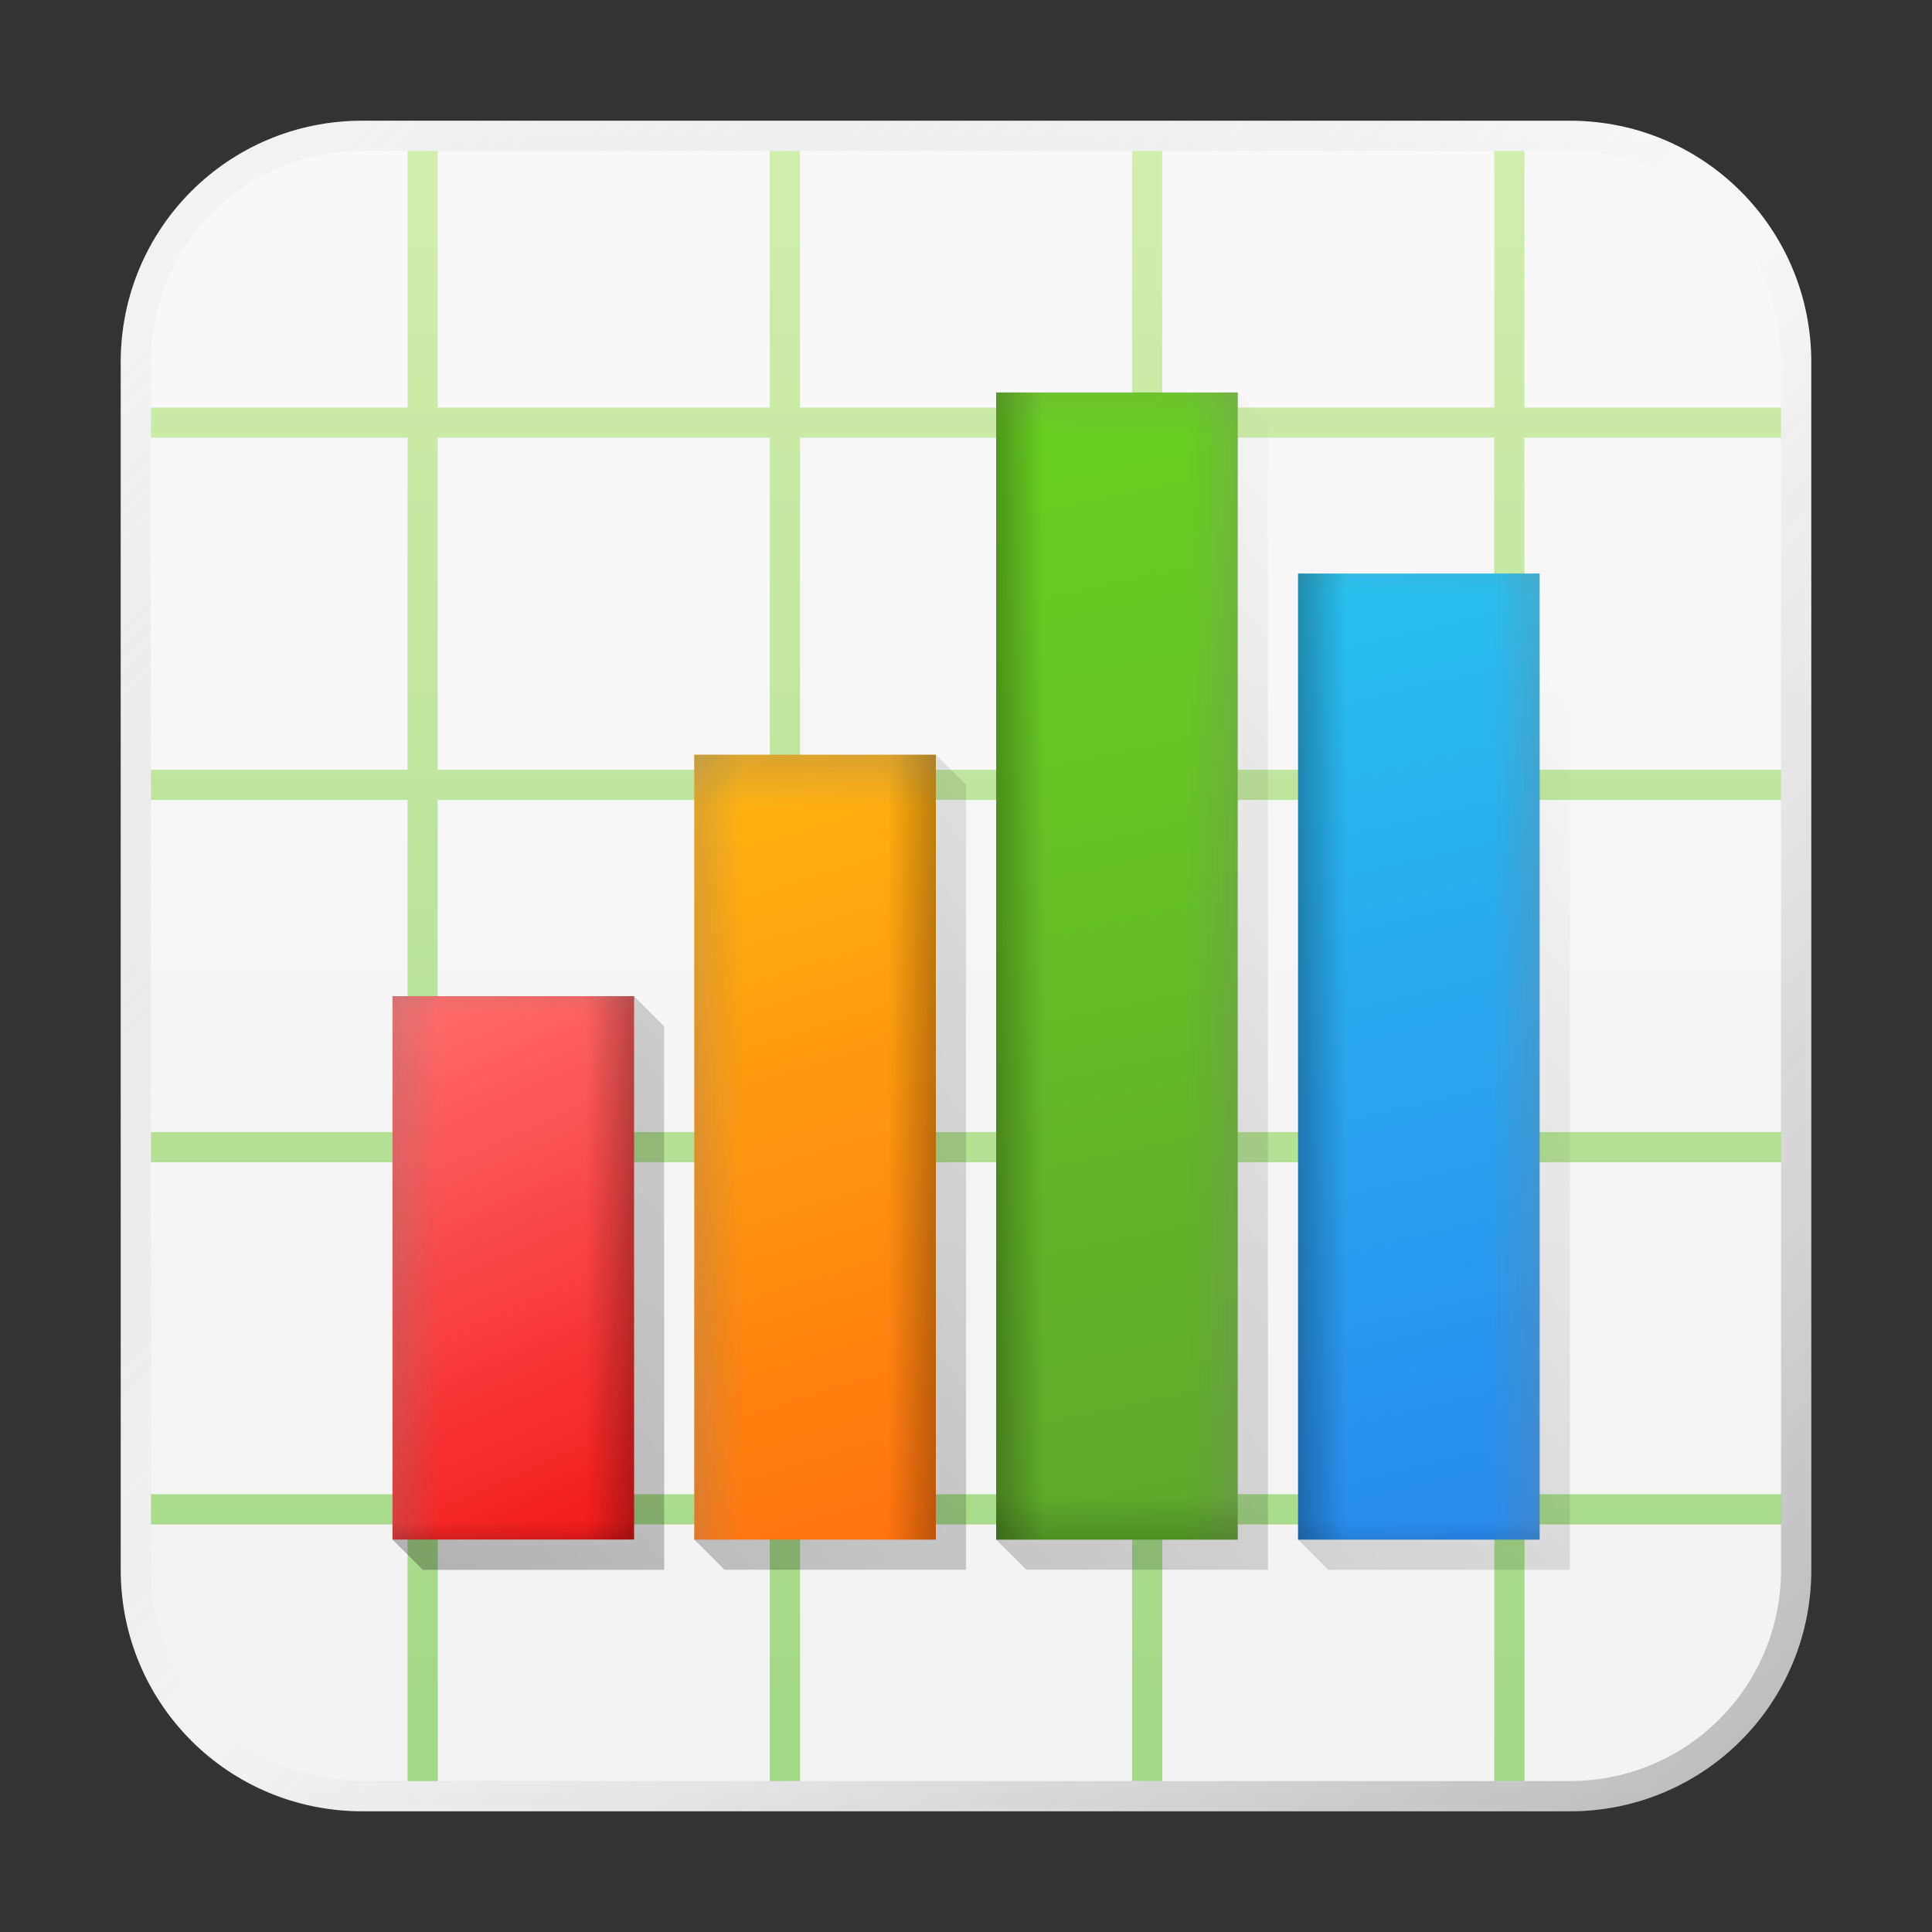 <?xml version="1.0" encoding="UTF-8" standalone="no"?>
<!-- Created with Inkscape (http://www.inkscape.org/) -->

<svg
   width="64"
   height="64"
   viewBox="0 0 16.933 16.933"
   version="1.1"
   id="svg5"
   inkscape:version="1.1.1 (3bf5ae0d25, 2021-09-20, custom)"
   sodipodi:docname="calligrasheets.svg"
   xmlns:inkscape="http://www.inkscape.org/namespaces/inkscape"
   xmlns:sodipodi="http://sodipodi.sourceforge.net/DTD/sodipodi-0.dtd"
   xmlns:xlink="http://www.w3.org/1999/xlink"
   xmlns="http://www.w3.org/2000/svg"
   xmlns:svg="http://www.w3.org/2000/svg">
  <rect x="0" y="0" width="16.933" height="16.933" fill="#333333" stroke="none"/>
  <sodipodi:namedview
     id="namedview7"
     pagecolor="#ffffff"
     bordercolor="#666666"
     borderopacity="1.0"
     inkscape:pageshadow="2"
     inkscape:pageopacity="0.0"
     inkscape:pagecheckerboard="0"
     inkscape:document-units="px"
     showgrid="false"
     units="px"
     height="48px"
     inkscape:zoom="12.953125"
     inkscape:cx="31.961399"
     inkscape:cy="32"
     inkscape:window-width="1920"
     inkscape:window-height="1022"
     inkscape:window-x="0"
     inkscape:window-y="24"
     inkscape:window-maximized="1"
     inkscape:current-layer="svg5"
     inkscape:lockguides="true" />
  <defs
     id="defs2">
    <linearGradient
       inkscape:collect="always"
       id="linearGradient10567">
      <stop
         style="stop-color:#808080;stop-opacity:1"
         offset="0"
         id="stop10559" />
      <stop
         style="stop-color:#808080;stop-opacity:0"
         offset="0.118"
         id="stop10561" />
      <stop
         style="stop-color:#000000;stop-opacity:0"
         offset="0.882"
         id="stop10563" />
      <stop
         style="stop-color:#000000;stop-opacity:1"
         offset="1"
         id="stop10565" />
    </linearGradient>
    <linearGradient
       inkscape:collect="always"
       id="linearGradient9757">
      <stop
         style="stop-color:#5ea72b;stop-opacity:1"
         offset="0"
         id="stop9753" />
      <stop
         style="stop-color:#6ad121;stop-opacity:1"
         offset="1"
         id="stop9755" />
    </linearGradient>
    <linearGradient
       inkscape:collect="always"
       id="linearGradient8969">
      <stop
         style="stop-color:#298bee;stop-opacity:1;"
         offset="0"
         id="stop8965" />
      <stop
         style="stop-color:#29c0ee;stop-opacity:1"
         offset="1"
         id="stop8967" />
    </linearGradient>
    <linearGradient
       inkscape:collect="always"
       id="linearGradient7259">
      <stop
         style="stop-color:#ff7210;stop-opacity:1;"
         offset="0"
         id="stop7255" />
      <stop
         style="stop-color:#ffb610;stop-opacity:1"
         offset="1"
         id="stop7257" />
    </linearGradient>
    <linearGradient
       inkscape:collect="always"
       id="linearGradient6147">
      <stop
         style="stop-color:#f21818;stop-opacity:1;"
         offset="0"
         id="stop6143" />
      <stop
         style="stop-color:#ff6e6e;stop-opacity:1"
         offset="1"
         id="stop6145" />
    </linearGradient>
    <linearGradient
       inkscape:collect="always"
       id="linearGradient3825">
      <stop
         style="stop-color:#808080;stop-opacity:1"
         offset="0"
         id="stop3821" />
      <stop
         style="stop-color:#808080;stop-opacity:0"
         offset="0.3"
         id="stop4215" />
      <stop
         style="stop-color:#000000;stop-opacity:0"
         offset="0.7"
         id="stop4085" />
      <stop
         style="stop-color:#000000;stop-opacity:1"
         offset="1"
         id="stop3823" />
    </linearGradient>
    <linearGradient
       inkscape:collect="always"
       id="linearGradient8233">
      <stop
         style="stop-color:#000000;stop-opacity:1"
         offset="0"
         id="stop8229" />
      <stop
         style="stop-color:#000000;stop-opacity:0"
         offset="1"
         id="stop8231" />
    </linearGradient>
    <linearGradient
       inkscape:collect="always"
       id="linearGradient2064">
      <stop
         style="stop-color:#69c53b;stop-opacity:1"
         offset="0"
         id="stop2060" />
      <stop
         style="stop-color:#c2eb82;stop-opacity:1"
         offset="1"
         id="stop2062" />
    </linearGradient>
    <linearGradient
       inkscape:collect="always"
       id="linearGradient1296">
      <stop
         style="stop-color:#f2f2f2;stop-opacity:1;"
         offset="0"
         id="stop1292" />
      <stop
         style="stop-color:#f9f9f9;stop-opacity:1"
         offset="1"
         id="stop1294" />
    </linearGradient>
    <linearGradient
       inkscape:collect="always"
       xlink:href="#linearGradient37218"
       id="linearGradient1781"
       x1="2.8346456e-08"
       y1="2.2677165e-07"
       x2="64"
       y2="64"
       gradientUnits="userSpaceOnUse"
       gradientTransform="scale(0.265)" />
    <linearGradient
       inkscape:collect="always"
       id="linearGradient37218">
      <stop
         style="stop-color:#fefefe;stop-opacity:1"
         offset="0"
         id="stop37214" />
      <stop
         style="stop-color:#717171;stop-opacity:0.004"
         offset="0.497"
         id="stop37220" />
      <stop
         style="stop-color:#000000;stop-opacity:1"
         offset="1"
         id="stop37216" />
    </linearGradient>
    <linearGradient
       inkscape:collect="always"
       xlink:href="#linearGradient1296"
       id="linearGradient1298"
       x1="16.404"
       y1="16.933"
       x2="16.404"
       y2="6.7529299e-07"
       gradientUnits="userSpaceOnUse" />
    <linearGradient
       inkscape:collect="always"
       xlink:href="#linearGradient2064"
       id="linearGradient2066"
       x1="10.166"
       y1="61.523"
       x2="10.166"
       y2="-204.755"
       gradientUnits="userSpaceOnUse"
       gradientTransform="matrix(1.974,0,0,0.062,-4.458,12.349)" />
    <linearGradient
       inkscape:collect="always"
       xlink:href="#linearGradient3825"
       id="linearGradient3827"
       x1="2.91"
       y1="11.112"
       x2="6.085"
       y2="11.112"
       gradientUnits="userSpaceOnUse" />
    <linearGradient
       inkscape:collect="always"
       xlink:href="#linearGradient3825"
       id="linearGradient5439"
       x1="14.023"
       y1="9.26"
       x2="10.848"
       y2="9.26"
       gradientUnits="userSpaceOnUse" />
    <linearGradient
       inkscape:collect="always"
       xlink:href="#linearGradient3825"
       id="linearGradient5669"
       x1="11.377"
       y1="8.467"
       x2="8.202"
       y2="8.467"
       gradientUnits="userSpaceOnUse" />
    <linearGradient
       inkscape:collect="always"
       xlink:href="#linearGradient3825"
       id="linearGradient5869"
       x1="5.556"
       y1="10.054"
       x2="8.731"
       y2="10.054"
       gradientUnits="userSpaceOnUse" />
    <linearGradient
       inkscape:collect="always"
       xlink:href="#linearGradient6147"
       id="linearGradient6149"
       x1="5.556"
       y1="13.494"
       x2="3.44"
       y2="8.731"
       gradientUnits="userSpaceOnUse" />
    <linearGradient
       inkscape:collect="always"
       xlink:href="#linearGradient7259"
       id="linearGradient7261"
       x1="8.202"
       y1="13.494"
       x2="6.085"
       y2="6.615"
       gradientUnits="userSpaceOnUse" />
    <linearGradient
       inkscape:collect="always"
       xlink:href="#linearGradient8969"
       id="linearGradient8971"
       x1="13.361"
       y1="13.361"
       x2="11.377"
       y2="5.027"
       gradientUnits="userSpaceOnUse" />
    <linearGradient
       inkscape:collect="always"
       xlink:href="#linearGradient9757"
       id="linearGradient9759"
       x1="10.848"
       y1="13.494"
       x2="8.731"
       y2="3.44"
       gradientUnits="userSpaceOnUse" />
    <linearGradient
       inkscape:collect="always"
       xlink:href="#linearGradient10567"
       id="linearGradient10365"
       x1="5.556"
       y1="8.202"
       x2="5.556"
       y2="14.023"
       gradientUnits="userSpaceOnUse" />
    <linearGradient
       inkscape:collect="always"
       xlink:href="#linearGradient10567"
       id="linearGradient10965"
       x1="8.202"
       y1="6.085"
       x2="8.202"
       y2="14.552"
       gradientUnits="userSpaceOnUse" />
    <linearGradient
       inkscape:collect="always"
       xlink:href="#linearGradient10567"
       id="linearGradient12217"
       x1="10.848"
       y1="2.381"
       x2="10.848"
       y2="14.552"
       gradientUnits="userSpaceOnUse" />
    <linearGradient
       inkscape:collect="always"
       xlink:href="#linearGradient10567"
       id="linearGradient13649"
       x1="13.494"
       y1="3.969"
       x2="13.494"
       y2="14.552"
       gradientUnits="userSpaceOnUse" />
    <linearGradient
       inkscape:collect="always"
       xlink:href="#linearGradient8233"
       id="linearGradient14774"
       x1="9"
       y1="57"
       x2="51"
       y2="23"
       gradientUnits="userSpaceOnUse"
       gradientTransform="matrix(0.265,0,0,0.265,0.265,0)" />
  </defs>
  <path
     id="rect863"
     style="fill:url(#linearGradient1298);stroke-width:0.265;fill-opacity:1"
     d="M 3.175,1.058 H 13.758 c 1.173,0 2.117,0.944 2.117,2.117 V 13.758 c 0,1.173 -0.944,2.117 -2.117,2.117 H 3.175 c -1.173,0 -2.117,-0.944 -2.117,-2.117 V 3.175 c 0,-1.173 0.944,-2.117 2.117,-2.117 z" />
  <path
     id="rect1816"
     style="opacity:0.6;fill:url(#linearGradient2066);fill-opacity:1;stroke-width:0.062;stroke-linecap:round;stroke-linejoin:round"
     d="M 3.572,1.323 V 3.572 H 1.323 V 3.836 H 3.572 V 6.747 H 1.323 V 7.011 H 3.572 V 9.922 H 1.323 V 10.186 H 3.572 v 2.91 H 1.323 v 0.265 H 3.572 v 2.249 h 0.265 v -2.249 h 2.91 v 2.249 h 0.265 v -2.249 h 2.91 v 2.249 h 0.265 v -2.249 h 2.91 v 2.249 h 0.265 v -2.249 h 2.249 v -0.265 h -2.249 v -2.91 h 2.249 V 9.922 H 13.361 V 7.011 h 2.249 V 6.747 H 13.361 V 3.836 h 2.249 V 3.572 H 13.361 V 1.323 H 13.097 V 3.572 H 10.186 V 1.323 H 9.922 V 3.572 H 7.011 V 1.323 H 6.747 V 3.572 H 3.836 V 1.323 Z M 3.836,3.836 H 6.747 V 6.747 H 3.836 Z m 3.175,0 H 9.922 V 6.747 H 7.011 Z m 3.175,0 h 2.91 V 6.747 H 10.186 Z M 3.836,7.011 H 6.747 V 9.922 H 3.836 Z m 3.175,0 H 9.922 V 9.922 H 7.011 Z m 3.175,0 h 2.91 V 9.922 H 10.186 Z M 3.836,10.186 h 2.91 v 2.91 H 3.836 Z m 3.175,0 h 2.91 v 2.91 H 7.011 Z m 3.175,0 h 2.91 v 2.91 h -2.91 z" />
  <path
     id="rect14679"
     style="opacity:0.3;fill:url(#linearGradient14774);fill-opacity:1;stroke-width:0.265;stroke-linecap:round;stroke-linejoin:round"
     d="M 10.848,3.44 8.731,13.494 8.996,13.758 H 11.113 V 3.704 Z m 0.529,10.054 0.265,0.265 h 2.117 V 5.292 L 13.494,5.027 Z M 8.202,6.615 6.085,13.494 6.35,13.758 H 8.467 V 6.879 Z m -4.762,6.879 0.265,0.265 H 5.821 V 8.996 L 5.556,8.731 Z"
     sodipodi:nodetypes="cccccccccccccccccccccccc" />
  <path
     id="rect1345"
     style="opacity:0.3;fill:url(#linearGradient1781);fill-opacity:1;stroke-width:0.265"
     d="m 3.175,1.058 c -1.173,0 -2.117,0.944 -2.117,2.117 V 13.758 c 0,1.173 0.944,2.117 2.117,2.117 H 13.758 c 1.173,0 2.117,-0.944 2.117,-2.117 V 3.175 c 0,-1.173 -0.944,-2.117 -2.117,-2.117 z m 0,0.265 H 13.758 c 1.026,0 1.852,0.826 1.852,1.852 V 13.758 c 0,1.026 -0.826,1.852 -1.852,1.852 H 3.175 c -1.026,0 -1.852,-0.826 -1.852,-1.852 V 3.175 c 0,-1.026 0.826,-1.852 1.852,-1.852 z" />
  <rect
     style="opacity:1;fill:url(#linearGradient6149);fill-opacity:1;stroke-width:0.205;stroke-linecap:round;stroke-linejoin:round"
     id="rect2219"
     width="2.117"
     height="4.762"
     x="3.44"
     y="8.731" />
  <rect
     style="fill:url(#linearGradient3827);fill-opacity:1;stroke-width:0.205;stroke-linecap:round;stroke-linejoin:round;opacity:0.6"
     id="rect2219-5"
     width="2.117"
     height="4.762"
     x="3.44"
     y="8.731" />
  <rect
     style="opacity:1;fill:url(#linearGradient9759);fill-opacity:1;stroke-width:0.247;stroke-linecap:round;stroke-linejoin:round"
     id="rect2675"
     width="2.117"
     height="10.054"
     x="8.731"
     y="3.44" />
  <rect
     style="opacity:1;fill:url(#linearGradient7261);fill-opacity:1;stroke-width:0.26;stroke-linecap:round;stroke-linejoin:round"
     id="rect2878"
     width="2.117"
     height="6.879"
     x="6.085"
     y="6.615" />
  <rect
     style="opacity:1;fill:url(#linearGradient8971);fill-opacity:1;stroke-width:0.288;stroke-linecap:round;stroke-linejoin:round"
     id="rect2982"
     width="2.117"
     height="8.467"
     x="11.377"
     y="5.027" />
  <rect
     style="opacity:0.6;fill:url(#linearGradient5869);fill-opacity:1;stroke-width:0.265;stroke-linecap:round;stroke-linejoin:round"
     id="rect5427"
     width="2.117"
     height="6.879"
     x="6.085"
     y="6.615" />
  <rect
     style="opacity:0.6;fill:url(#linearGradient5669);fill-opacity:1;stroke-width:0.265;stroke-linecap:round;stroke-linejoin:round"
     id="rect5429"
     width="2.117"
     height="10.054"
     x="8.731"
     y="3.44" />
  <rect
     style="opacity:0.6;fill:url(#linearGradient5439);fill-opacity:1;stroke-width:0.265;stroke-linecap:round;stroke-linejoin:round"
     id="rect5431"
     width="2.117"
     height="8.467"
     x="11.377"
     y="5.027" />
  <rect
     style="opacity:0.6;fill:url(#linearGradient10365);fill-opacity:1;stroke-width:0.265;stroke-linecap:round;stroke-linejoin:round"
     id="rect10277"
     width="2.117"
     height="4.762"
     x="3.44"
     y="8.731" />
  <rect
     style="opacity:0.6;fill:url(#linearGradient10965);fill-opacity:1;stroke-width:0.265;stroke-linecap:round;stroke-linejoin:round"
     id="rect10957"
     width="2.117"
     height="6.879"
     x="6.085"
     y="6.615" />
  <rect
     style="opacity:0.6;fill:url(#linearGradient12217);fill-opacity:1;stroke-width:0.265;stroke-linecap:round;stroke-linejoin:round"
     id="rect12209"
     width="2.117"
     height="10.054"
     x="8.731"
     y="3.44" />
  <rect
     style="opacity:0.6;fill:url(#linearGradient13649);fill-opacity:1;stroke-width:0.265;stroke-linecap:round;stroke-linejoin:round"
     id="rect13641"
     width="2.117"
     height="8.467"
     x="11.377"
     y="5.027" />
</svg>
